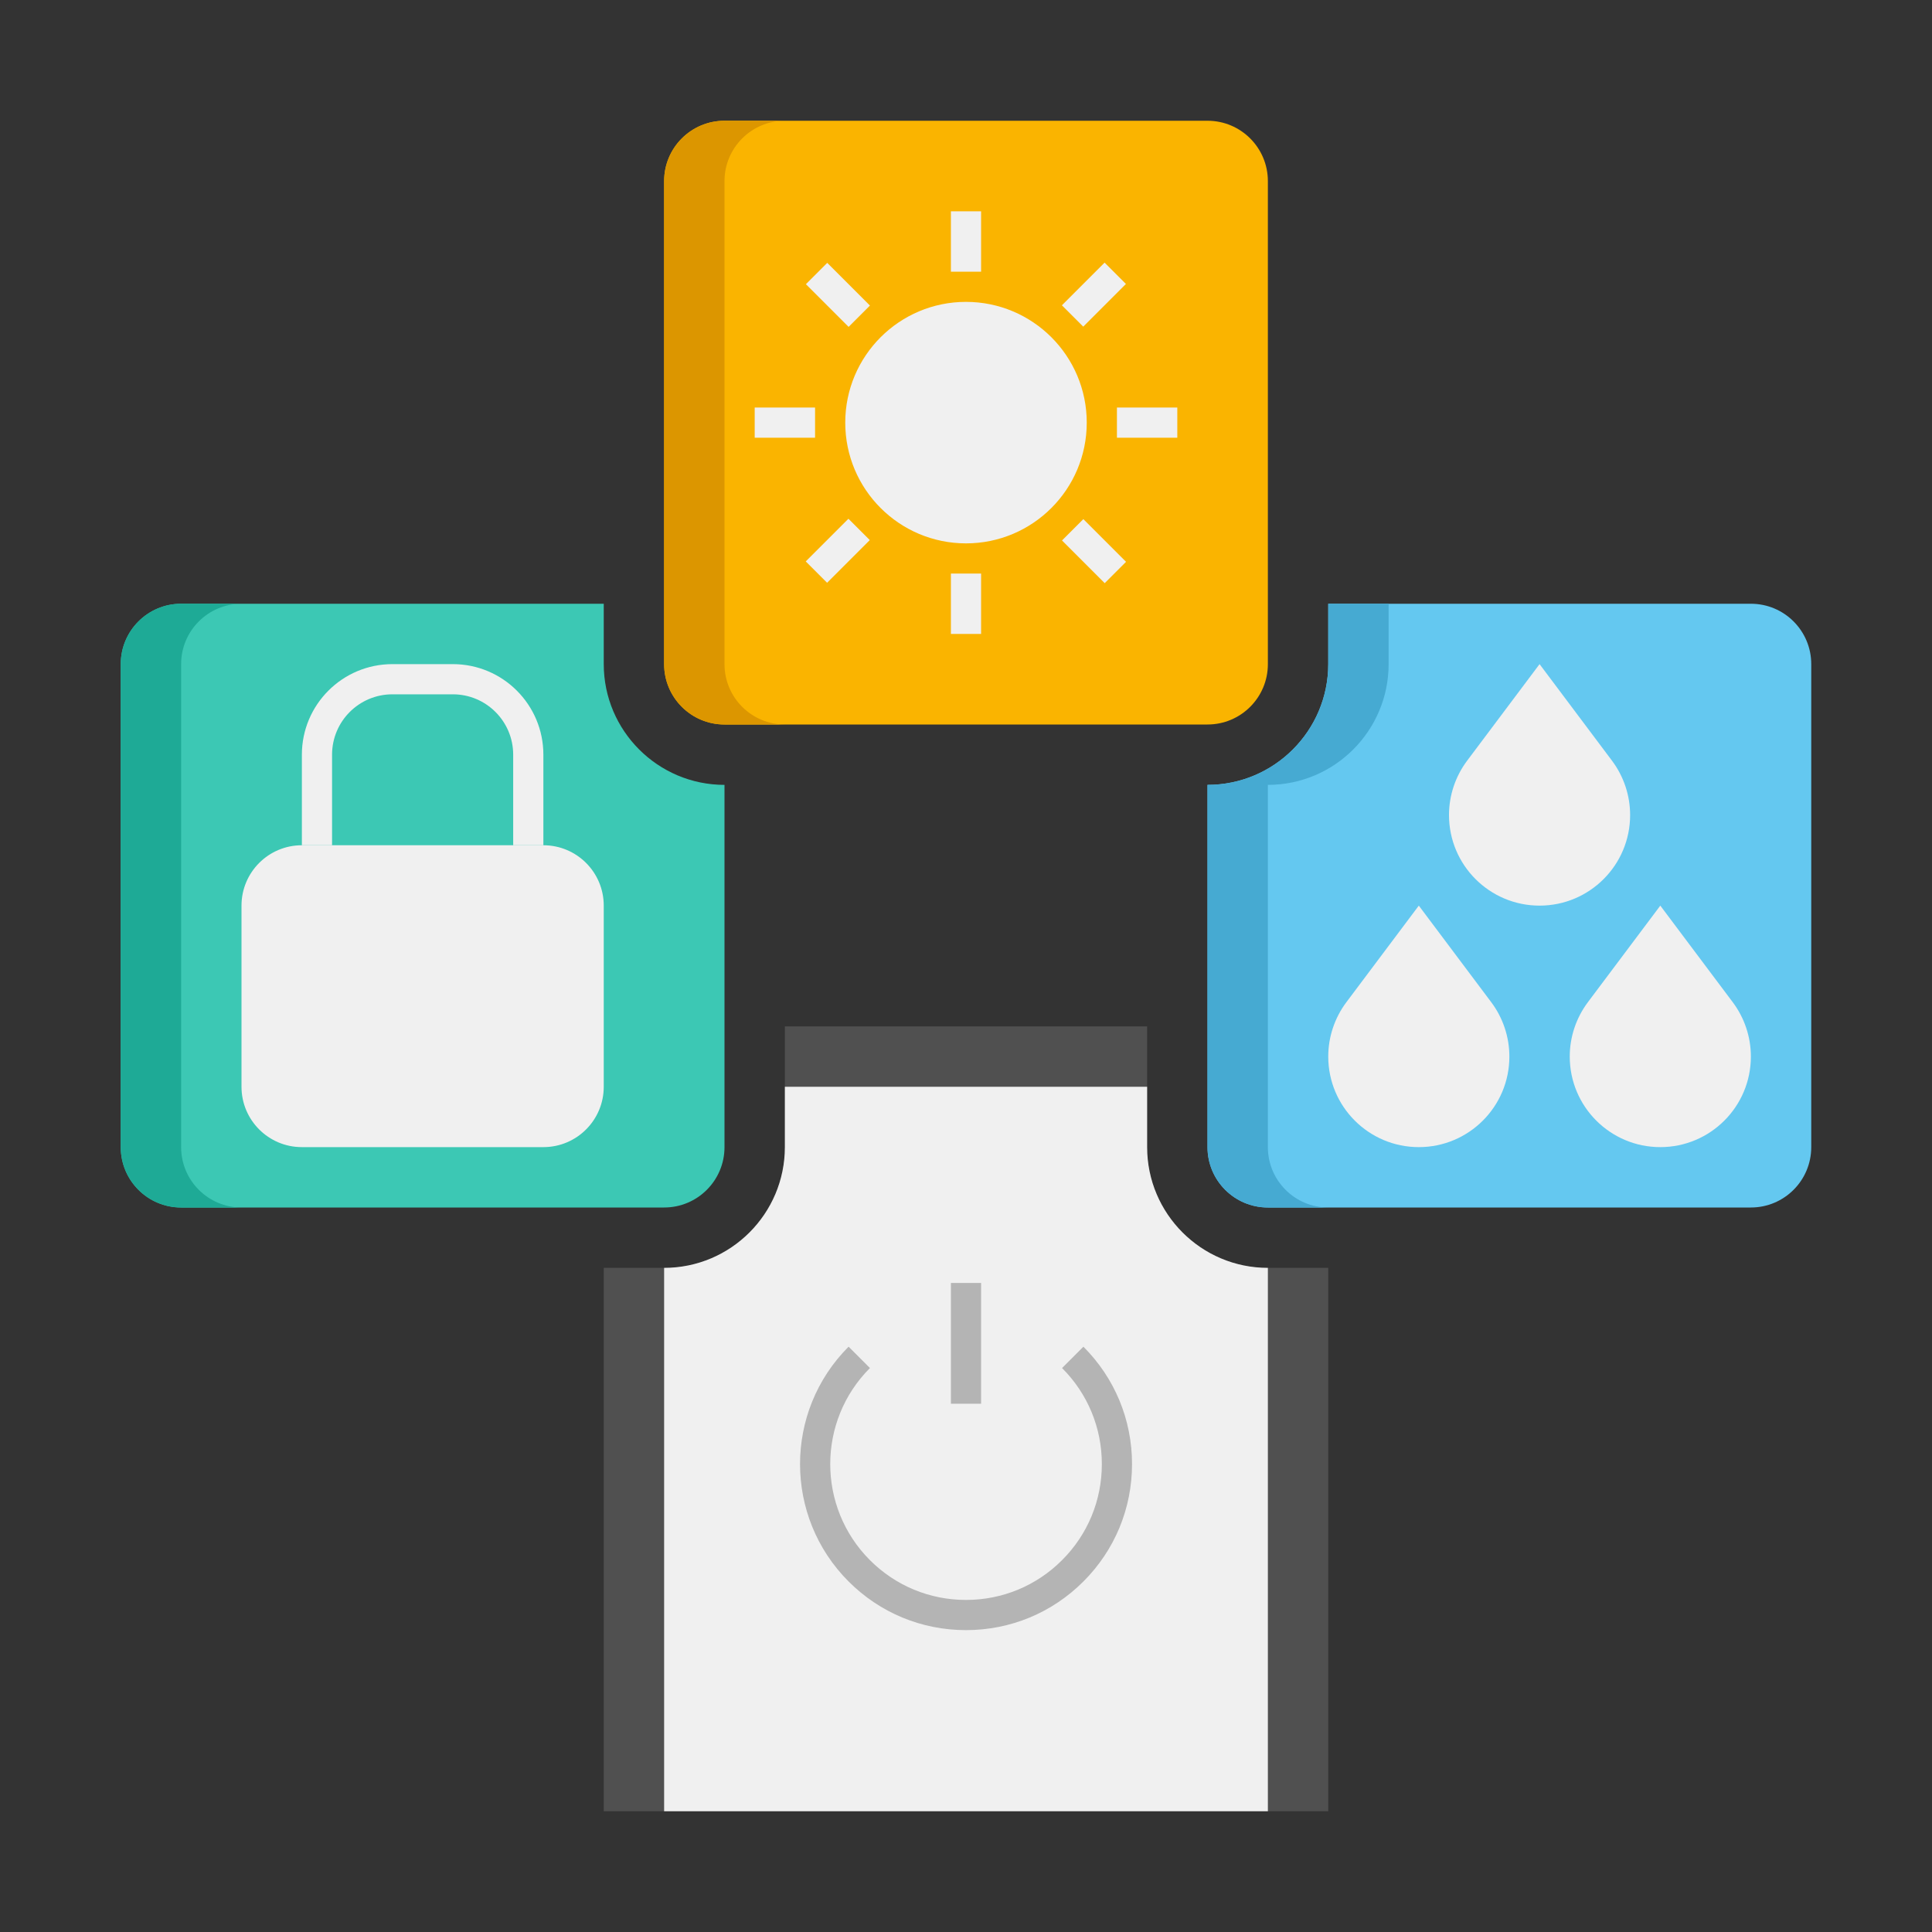 <?xml version="1.0" encoding="utf-8"?>
<!-- Generator: Adobe Illustrator 22.0.0, SVG Export Plug-In . SVG Version: 6.00 Build 0)  -->
<svg version="1.1" id="Icons" xmlns="http://www.w3.org/2000/svg" xmlns:xlink="http://www.w3.org/1999/xlink" x="0px" y="0px"
	 viewBox="0 0 64 64" style="enable-background:new 0 0 64 64;" xml:space="preserve">
<rect x="0" y="0" width="64" height="64" fill="#333333" stroke="none"/>
<style type="text/css">
	.st0{fill:#3CC8B4;}
	.st1{fill:#1EAA96;}
	.st2{fill:#505050;}
	.st3{fill:#3C3C3C;}
	.st4{fill:#FAB400;}
	.st5{fill:#DC9600;}
	.st6{fill:#F0F0F0;}
	.st7{fill:#D2D2D2;}
	.st8{fill:#FA6450;}
	.st9{fill:#DC4632;}
	.st10{fill:#46AAD2;}
	.st11{fill:#64C8F0;}
	.st12{fill:#BE2814;}
	.st13{fill:#BE7800;}
	.st14{fill:#B4B4B4;}
	.st15{fill:#288CB4;}
	.st16{fill:#D2AA82;}
	.st17{fill:#F0C8A0;}
</style>
<g>
	<g>
		<path class="st4" d="M40,24H24c-1.105,0-2-0.895-2-2V6c0-1.105,0.895-2,2-2h16c1.105,0,2,0.895,2,2v16C42,23.105,41.105,24,40,24z
			"/>
	</g>
	<g>
		<path class="st2" d="M42,42c-2.206,0-4-1.794-4-4v-4H26v4c0,2.206-1.794,4-4,4h-2v18h24V42H42z"/>
	</g>
	<g>
		<path class="st6" d="M38,38v-2H26v2c0,2.206-1.794,4-4,4v18h20V42C39.794,42,38,40.206,38,38z"/>
	</g>
	<g>
		<path class="st0" d="M20,22v-2H6c-1.105,0-2,0.895-2,2v16c0,1.105,0.895,2,2,2h16c1.105,0,2-0.895,2-2V26
			C21.794,26,20,24.206,20,22z"/>
	</g>
	<g>
		<path class="st11" d="M58,20H44v2c0,2.206-1.794,4-4,4v12c0,1.105,0.895,2,2,2h16c1.105,0,2-0.895,2-2V22
			C60,20.895,59.105,20,58,20z"/>
	</g>
	<g>
		<path class="st5" d="M24,22V6c0-1.105,0.895-2,2-2h-2c-1.105,0-2,0.895-2,2v16c0,1.105,0.895,2,2,2h2C24.895,24,24,23.105,24,22z"
			/>
	</g>
	<g>
		<path class="st1" d="M6,38V22c0-1.105,0.895-2,2-2H6c-1.105,0-2,0.895-2,2v16c0,1.105,0.895,2,2,2h2C6.895,40,6,39.105,6,38z"/>
	</g>
	<g>
		<path class="st10" d="M42,38V26c2.206,0,4-1.794,4-4v-2h-2v2c0,2.206-1.794,4-4,4v12c0,1.105,0.895,2,2,2h2
			C42.895,40,42,39.105,42,38z"/>
	</g>
	<g>
		<g>
			<path class="st14" d="M32,54c-1.469,0-2.851-0.572-3.889-1.611c-2.145-2.145-2.145-5.634,0-7.778l0.707,0.707
				c-1.754,1.755-1.754,4.609,0,6.364C29.668,52.532,30.798,53,32,53s2.332-0.468,3.182-1.318c0.851-0.85,1.318-1.98,1.318-3.182
				s-0.468-2.332-1.318-3.182l0.707-0.707c1.039,1.039,1.611,2.42,1.611,3.889s-0.572,2.851-1.611,3.889
				C34.851,53.428,33.469,54,32,54z"/>
		</g>
	</g>
	<g>
		<g>
			<rect x="31.5" y="42.5" class="st14" width="1" height="4"/>
		</g>
	</g>
	<g>
		<circle class="st6" cx="32" cy="14" r="4"/>
	</g>
	<g>
		<g>
			<rect x="31.5" y="7" class="st6" width="1" height="2"/>
		</g>
	</g>
	<g>
		<g>
			<rect x="31.5" y="19" class="st6" width="1" height="2"/>
		</g>
	</g>
	<g>
		<g>
			<rect x="37" y="13.5" class="st6" width="2" height="1"/>
		</g>
	</g>
	<g>
		<g>
			<rect x="25" y="13.5" class="st6" width="2" height="1"/>
		</g>
	</g>
	<g>
		<g>
			<rect x="35.242" y="9.257" transform="matrix(0.707 -0.707 0.707 0.707 3.716 28.485)" class="st6" width="2" height="1"/>
		</g>
	</g>
	<g>
		<g>
			
				<rect x="26.757" y="17.743" transform="matrix(0.707 -0.707 0.707 0.707 -4.77 24.971)" class="st6" width="2" height="1"/>
		</g>
	</g>
	<g>
		<g>
			
				<rect x="35.743" y="17.242" transform="matrix(0.707 -0.707 0.707 0.707 -2.28 30.984)" class="st6" width="1" height="2"/>
		</g>
	</g>
	<g>
		<g>
			<rect x="27.257" y="8.757" transform="matrix(0.707 -0.707 0.707 0.707 1.235 22.494)" class="st6" width="1" height="2"/>
		</g>
	</g>
	<g>
		<path class="st6" d="M18,38h-8c-1.105,0-2-0.895-2-2v-6c0-1.105,0.895-2,2-2h8c1.105,0,2,0.895,2,2v6C20,37.105,19.105,38,18,38z"
			/>
	</g>
	<g>
		<path class="st6" d="M11,28v-3c0-1.105,0.895-2,2-2h2c1.105,0,2,0.895,2,2v3h1v-3c0-1.657-1.343-3-3-3h-2c-1.657,0-3,1.343-3,3v3
			H11z"/>
	</g>
	<g>
		<path class="st6" d="M55,30l2.4,3.2c0.389,0.519,0.6,1.151,0.6,1.8v0c0,1.657-1.343,3-3,3h0c-1.657,0-3-1.343-3-3v0
			c0-0.649,0.211-1.281,0.6-1.8L55,30z"/>
	</g>
	<g>
		<path class="st6" d="M51,22l2.4,3.2c0.389,0.519,0.6,1.151,0.6,1.8v0c0,1.657-1.343,3-3,3h0c-1.657,0-3-1.343-3-3v0
			c0-0.649,0.211-1.281,0.6-1.8L51,22z"/>
	</g>
	<g>
		<path class="st6" d="M47,30l2.4,3.2c0.389,0.519,0.6,1.151,0.6,1.8v0c0,1.657-1.343,3-3,3h0c-1.657,0-3-1.343-3-3v0
			c0-0.649,0.211-1.281,0.6-1.8L47,30z"/>
	</g>
</g>
</svg>
